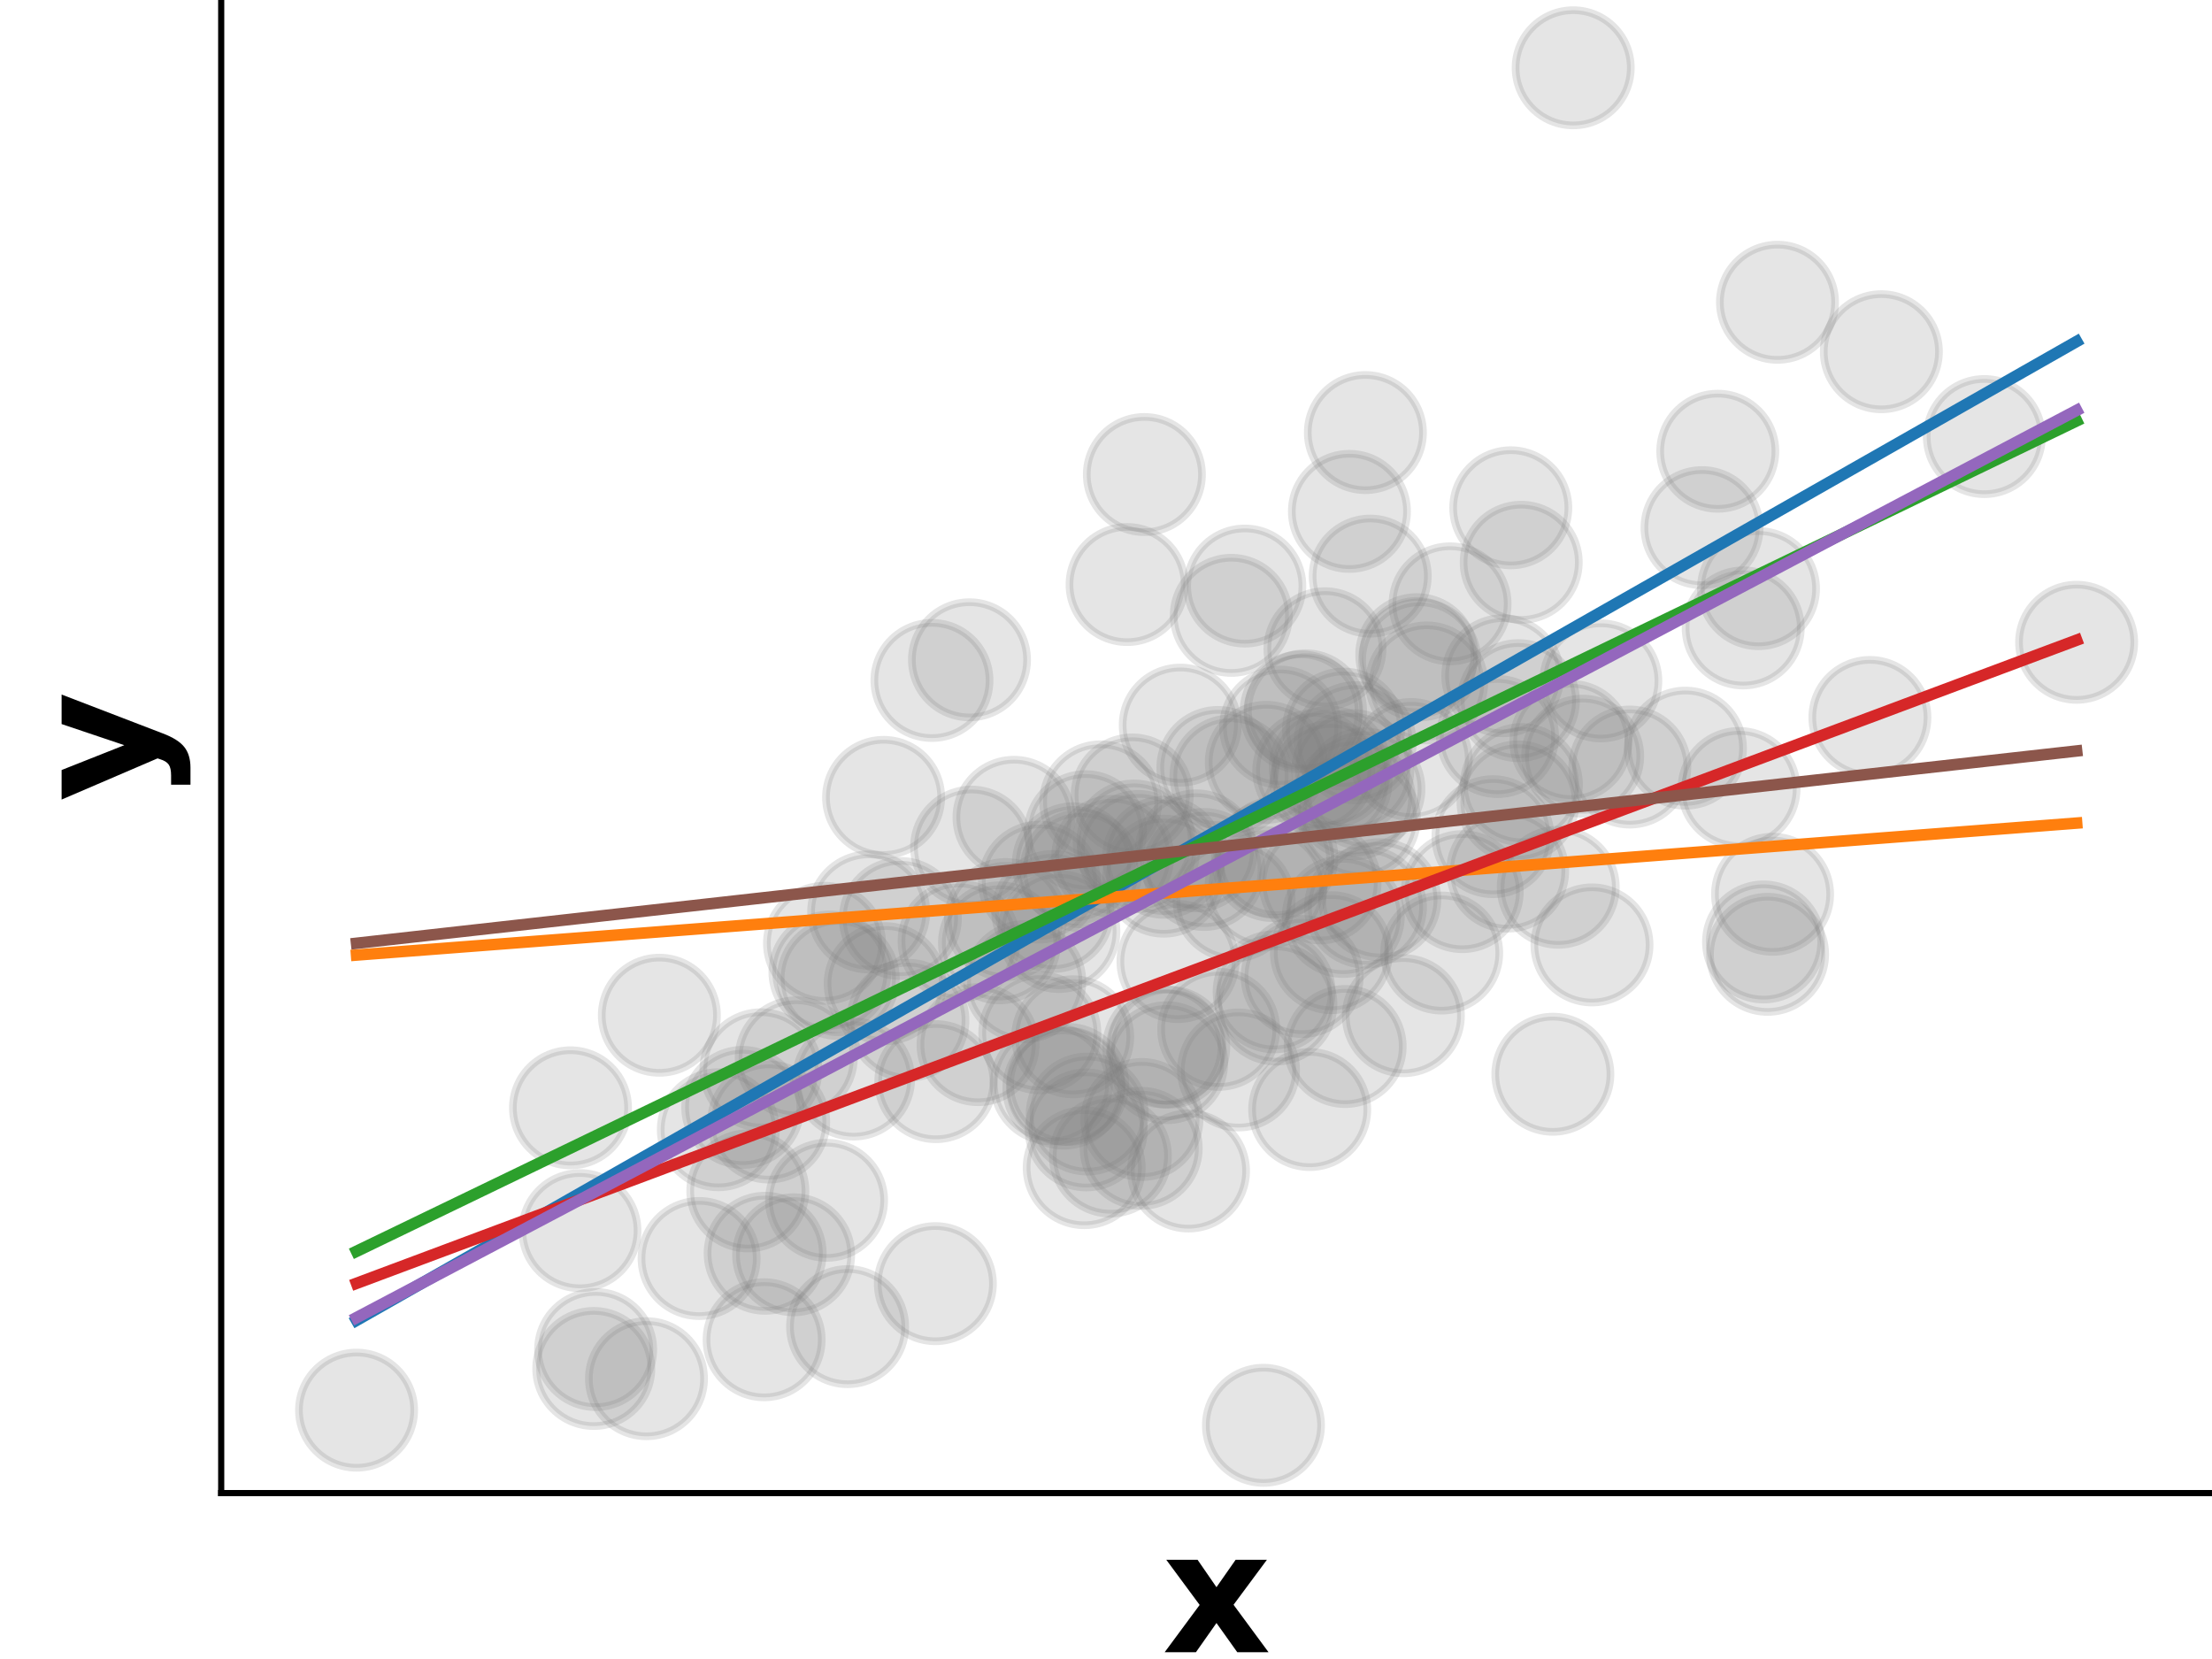 <?xml version="1.0" encoding="utf-8" standalone="no"?>
<!DOCTYPE svg PUBLIC "-//W3C//DTD SVG 1.1//EN"
  "http://www.w3.org/Graphics/SVG/1.1/DTD/svg11.dtd">
<!-- Created with matplotlib (https://matplotlib.org/) -->
<svg height="216pt" version="1.1" viewBox="0 0 288 216" width="288pt" xmlns="http://www.w3.org/2000/svg" xmlns:xlink="http://www.w3.org/1999/xlink">
 <defs>
  <style type="text/css">*{stroke-linecap:butt;stroke-linejoin:round;}</style>
 </defs>
 <g id="figure_1">
  <g id="patch_1">
   <path d="M 0 216 
L 288 216 
L 288 0 
L 0 0 
z
" style="fill:none;"/>
  </g>
  <g id="axes_1">
   <g id="patch_2">
    <path d="M 28.8 194.4 
L 288 194.4 
L 288 0 
L 28.8 0 
z
" style="fill:none;"/>
   </g>
   <g id="matplotlib.axis_1">
    <g id="text_1">
     <!-- x -->
     <g transform="translate(151.305 215.117)scale(0.22 -0.22)">
      <defs>
       <path d="M 22.219 27.984 
L 2.484 54.688 
L 21 54.688 
L 32.172 38.484 
L 43.5 54.688 
L 62.016 54.688 
L 42.281 28.078 
L 62.984 0 
L 44.484 0 
L 32.172 17.281 
L 20.016 0 
L 1.516 0 
z
" id="DejaVuSans-Bold-120"/>
      </defs>
      <use xlink:href="#DejaVuSans-Bold-120"/>
     </g>
    </g>
   </g>
   <g id="matplotlib.axis_2">
    <g id="text_2">
     <!-- y -->
     <g transform="translate(20.053 104.371)rotate(-90)scale(0.22 -0.22)">
      <defs>
       <path d="M 1.219 54.688 
L 18.703 54.688 
L 33.406 17.578 
L 45.906 54.688 
L 63.375 54.688 
L 40.375 -5.172 
Q 36.922 -14.312 32.297 -17.938 
Q 27.688 -21.578 20.125 -21.578 
L 10.016 -21.578 
L 10.016 -10.109 
L 15.484 -10.109 
Q 19.922 -10.109 21.938 -8.688 
Q 23.969 -7.281 25.094 -3.609 
L 25.594 -2.094 
z
" id="DejaVuSans-Bold-121"/>
      </defs>
      <use xlink:href="#DejaVuSans-Bold-121"/>
     </g>
    </g>
   </g>
   <g id="line2d_1">
    <defs>
     <path d="M 0 7.5 
C 1.989 7.5 3.897 6.71 5.303 5.303 
C 6.71 3.897 7.5 1.989 7.5 0 
C 7.5 -1.989 6.71 -3.897 5.303 -5.303 
C 3.897 -6.71 1.989 -7.5 0 -7.5 
C -1.989 -7.5 -3.897 -6.71 -5.303 -5.303 
C -6.71 -3.897 -7.5 -1.989 -7.5 0 
C -7.5 1.989 -6.71 3.897 -5.303 5.303 
C -3.897 6.71 -1.989 7.5 0 7.5 
z
" id="m621aebd934" style="stroke:#808080;stroke-opacity:0.2;"/>
    </defs>
    <g clip-path="url(#p227e90e6c7)">
     <use style="fill:#808080;fill-opacity:0.2;stroke:#808080;stroke-opacity:0.2;" x="183.733" xlink:href="#m621aebd934" y="98.886"/>
     <use style="fill:#808080;fill-opacity:0.2;stroke:#808080;stroke-opacity:0.2;" x="155.756" xlink:href="#m621aebd934" y="110.781"/>
     <use style="fill:#808080;fill-opacity:0.2;stroke:#808080;stroke-opacity:0.2;" x="190.384" xlink:href="#m621aebd934" y="116.089"/>
     <use style="fill:#808080;fill-opacity:0.2;stroke:#808080;stroke-opacity:0.2;" x="228.951" xlink:href="#m621aebd934" y="76.64"/>
     <use style="fill:#808080;fill-opacity:0.2;stroke:#808080;stroke-opacity:0.2;" x="151.531" xlink:href="#m621aebd934" y="114.075"/>
     <use style="fill:#808080;fill-opacity:0.2;stroke:#808080;stroke-opacity:0.2;" x="151.532" xlink:href="#m621aebd934" y="136.306"/>
     <use style="fill:#808080;fill-opacity:0.2;stroke:#808080;stroke-opacity:0.2;" x="231.427" xlink:href="#m621aebd934" y="39.353"/>
     <use style="fill:#808080;fill-opacity:0.2;stroke:#808080;stroke-opacity:0.2;" x="195.66" xlink:href="#m621aebd934" y="87.984"/>
     <use style="fill:#808080;fill-opacity:0.2;stroke:#808080;stroke-opacity:0.2;" x="141.163" xlink:href="#m621aebd934" y="152.025"/>
     <use style="fill:#808080;fill-opacity:0.2;stroke:#808080;stroke-opacity:0.2;" x="185.752" xlink:href="#m621aebd934" y="88.914"/>
     <use style="fill:#808080;fill-opacity:0.2;stroke:#808080;stroke-opacity:0.2;" x="141.43" xlink:href="#m621aebd934" y="147.111"/>
     <use style="fill:#808080;fill-opacity:0.2;stroke:#808080;stroke-opacity:0.2;" x="141.328" xlink:href="#m621aebd934" y="108.284"/>
     <use style="fill:#808080;fill-opacity:0.2;stroke:#808080;stroke-opacity:0.2;" x="172.508" xlink:href="#m621aebd934" y="84.468"/>
     <use style="fill:#808080;fill-opacity:0.2;stroke:#808080;stroke-opacity:0.2;" x="77.55" xlink:href="#m621aebd934" y="175.707"/>
     <use style="fill:#808080;fill-opacity:0.2;stroke:#808080;stroke-opacity:0.2;" x="85.849" xlink:href="#m621aebd934" y="132.181"/>
     <use style="fill:#808080;fill-opacity:0.2;stroke:#808080;stroke-opacity:0.2;" x="137.074" xlink:href="#m621aebd934" y="118.675"/>
     <use style="fill:#808080;fill-opacity:0.2;stroke:#808080;stroke-opacity:0.2;" x="117.223" xlink:href="#m621aebd934" y="119.585"/>
     <use style="fill:#808080;fill-opacity:0.2;stroke:#808080;stroke-opacity:0.2;" x="175.693" xlink:href="#m621aebd934" y="66.583"/>
     <use style="fill:#808080;fill-opacity:0.2;stroke:#808080;stroke-opacity:0.2;" x="121.841" xlink:href="#m621aebd934" y="140.828"/>
     <use style="fill:#808080;fill-opacity:0.2;stroke:#808080;stroke-opacity:0.2;" x="99.623" xlink:href="#m621aebd934" y="163.174"/>
     <use style="fill:#808080;fill-opacity:0.2;stroke:#808080;stroke-opacity:0.2;" x="226.423" xlink:href="#m621aebd934" y="102.661"/>
     <use style="fill:#808080;fill-opacity:0.2;stroke:#808080;stroke-opacity:0.2;" x="151.9" xlink:href="#m621aebd934" y="138.361"/>
     <use style="fill:#808080;fill-opacity:0.2;stroke:#808080;stroke-opacity:0.2;" x="164.823" xlink:href="#m621aebd934" y="115.587"/>
     <use style="fill:#808080;fill-opacity:0.2;stroke:#808080;stroke-opacity:0.2;" x="99.074" xlink:href="#m621aebd934" y="139.288"/>
     <use style="fill:#808080;fill-opacity:0.2;stroke:#808080;stroke-opacity:0.2;" x="137.863" xlink:href="#m621aebd934" y="121.283"/>
     <use style="fill:#808080;fill-opacity:0.2;stroke:#808080;stroke-opacity:0.2;" x="166.735" xlink:href="#m621aebd934" y="94.674"/>
     <use style="fill:#808080;fill-opacity:0.2;stroke:#808080;stroke-opacity:0.2;" x="111.136" xlink:href="#m621aebd934" y="140.488"/>
     <use style="fill:#808080;fill-opacity:0.2;stroke:#808080;stroke-opacity:0.2;" x="178.401" xlink:href="#m621aebd934" y="75.009"/>
     <use style="fill:#808080;fill-opacity:0.2;stroke:#808080;stroke-opacity:0.2;" x="135.384" xlink:href="#m621aebd934" y="134.47"/>
     <use style="fill:#808080;fill-opacity:0.2;stroke:#808080;stroke-opacity:0.2;" x="148.996" xlink:href="#m621aebd934" y="61.785"/>
     <use style="fill:#808080;fill-opacity:0.2;stroke:#808080;stroke-opacity:0.2;" x="135.337" xlink:href="#m621aebd934" y="114.847"/>
     <use style="fill:#808080;fill-opacity:0.2;stroke:#808080;stroke-opacity:0.2;" x="243.458" xlink:href="#m621aebd934" y="93.415"/>
     <use style="fill:#808080;fill-opacity:0.2;stroke:#808080;stroke-opacity:0.2;" x="161.253" xlink:href="#m621aebd934" y="139.305"/>
     <use style="fill:#808080;fill-opacity:0.2;stroke:#808080;stroke-opacity:0.2;" x="115.246" xlink:href="#m621aebd934" y="128.069"/>
     <use style="fill:#808080;fill-opacity:0.2;stroke:#808080;stroke-opacity:0.2;" x="198.088" xlink:href="#m621aebd934" y="102.155"/>
     <use style="fill:#808080;fill-opacity:0.2;stroke:#808080;stroke-opacity:0.2;" x="108.058" xlink:href="#m621aebd934" y="126.56"/>
     <use style="fill:#808080;fill-opacity:0.2;stroke:#808080;stroke-opacity:0.2;" x="171.05" xlink:href="#m621aebd934" y="100.323"/>
     <use style="fill:#808080;fill-opacity:0.2;stroke:#808080;stroke-opacity:0.2;" x="75.506" xlink:href="#m621aebd934" y="160.228"/>
     <use style="fill:#808080;fill-opacity:0.2;stroke:#808080;stroke-opacity:0.2;" x="103.329" xlink:href="#m621aebd934" y="163.372"/>
     <use style="fill:#808080;fill-opacity:0.2;stroke:#808080;stroke-opacity:0.2;" x="170.521" xlink:href="#m621aebd934" y="144.46"/>
     <use style="fill:#808080;fill-opacity:0.2;stroke:#808080;stroke-opacity:0.2;" x="194.384" xlink:href="#m621aebd934" y="108.933"/>
     <use style="fill:#808080;fill-opacity:0.2;stroke:#808080;stroke-opacity:0.2;" x="169.398" xlink:href="#m621aebd934" y="92.695"/>
     <use style="fill:#808080;fill-opacity:0.2;stroke:#808080;stroke-opacity:0.2;" x="156.752" xlink:href="#m621aebd934" y="113.203"/>
     <use style="fill:#808080;fill-opacity:0.2;stroke:#808080;stroke-opacity:0.2;" x="148.581" xlink:href="#m621aebd934" y="149.51"/>
     <use style="fill:#808080;fill-opacity:0.2;stroke:#808080;stroke-opacity:0.2;" x="96.705" xlink:href="#m621aebd934" y="144.181"/>
     <use style="fill:#808080;fill-opacity:0.2;stroke:#808080;stroke-opacity:0.2;" x="130.132" xlink:href="#m621aebd934" y="122.757"/>
     <use style="fill:#808080;fill-opacity:0.2;stroke:#808080;stroke-opacity:0.2;" x="141.552" xlink:href="#m621aebd934" y="145.045"/>
     <use style="fill:#808080;fill-opacity:0.2;stroke:#808080;stroke-opacity:0.2;" x="208.424" xlink:href="#m621aebd934" y="88.655"/>
     <use style="fill:#808080;fill-opacity:0.2;stroke:#808080;stroke-opacity:0.2;" x="176.987" xlink:href="#m621aebd934" y="106.508"/>
     <use style="fill:#808080;fill-opacity:0.2;stroke:#808080;stroke-opacity:0.2;" x="84.169" xlink:href="#m621aebd934" y="179.504"/>
     <use style="fill:#808080;fill-opacity:0.2;stroke:#808080;stroke-opacity:0.2;" x="176.127" xlink:href="#m621aebd934" y="100.328"/>
     <use style="fill:#808080;fill-opacity:0.2;stroke:#808080;stroke-opacity:0.2;" x="144.881" xlink:href="#m621aebd934" y="111.498"/>
     <use style="fill:#808080;fill-opacity:0.2;stroke:#808080;stroke-opacity:0.2;" x="132.023" xlink:href="#m621aebd934" y="106.413"/>
     <use style="fill:#808080;fill-opacity:0.2;stroke:#808080;stroke-opacity:0.2;" x="188.798" xlink:href="#m621aebd934" y="78.622"/>
     <use style="fill:#808080;fill-opacity:0.2;stroke:#808080;stroke-opacity:0.2;" x="207.273" xlink:href="#m621aebd934" y="123.025"/>
     <use style="fill:#808080;fill-opacity:0.2;stroke:#808080;stroke-opacity:0.2;" x="202.879" xlink:href="#m621aebd934" y="115.52"/>
     <use style="fill:#808080;fill-opacity:0.2;stroke:#808080;stroke-opacity:0.2;" x="124.872" xlink:href="#m621aebd934" y="122.529"/>
     <use style="fill:#808080;fill-opacity:0.2;stroke:#808080;stroke-opacity:0.2;" x="148.224" xlink:href="#m621aebd934" y="110.861"/>
     <use style="fill:#808080;fill-opacity:0.2;stroke:#808080;stroke-opacity:0.2;" x="176.443" xlink:href="#m621aebd934" y="96.699"/>
     <use style="fill:#808080;fill-opacity:0.2;stroke:#808080;stroke-opacity:0.2;" x="204.829" xlink:href="#m621aebd934" y="8.827"/>
     <use style="fill:#808080;fill-opacity:0.2;stroke:#808080;stroke-opacity:0.2;" x="140.736" xlink:href="#m621aebd934" y="113.351"/>
     <use style="fill:#808080;fill-opacity:0.2;stroke:#808080;stroke-opacity:0.2;" x="153.668" xlink:href="#m621aebd934" y="94.413"/>
     <use style="fill:#808080;fill-opacity:0.2;stroke:#808080;stroke-opacity:0.2;" x="113.103" xlink:href="#m621aebd934" y="118.737"/>
     <use style="fill:#808080;fill-opacity:0.2;stroke:#808080;stroke-opacity:0.2;" x="109.144" xlink:href="#m621aebd934" y="127.398"/>
     <use style="fill:#808080;fill-opacity:0.2;stroke:#808080;stroke-opacity:0.2;" x="197.647" xlink:href="#m621aebd934" y="104.402"/>
     <use style="fill:#808080;fill-opacity:0.2;stroke:#808080;stroke-opacity:0.2;" x="221.603" xlink:href="#m621aebd934" y="68.698"/>
     <use style="fill:#808080;fill-opacity:0.2;stroke:#808080;stroke-opacity:0.2;" x="158.675" xlink:href="#m621aebd934" y="134.019"/>
     <use style="fill:#808080;fill-opacity:0.2;stroke:#808080;stroke-opacity:0.2;" x="206.063" xlink:href="#m621aebd934" y="98.456"/>
     <use style="fill:#808080;fill-opacity:0.2;stroke:#808080;stroke-opacity:0.2;" x="177.781" xlink:href="#m621aebd934" y="118.106"/>
     <use style="fill:#808080;fill-opacity:0.2;stroke:#808080;stroke-opacity:0.2;" x="133.424" xlink:href="#m621aebd934" y="127.805"/>
     <use style="fill:#808080;fill-opacity:0.2;stroke:#808080;stroke-opacity:0.2;" x="177.771" xlink:href="#m621aebd934" y="56.321"/>
     <use style="fill:#808080;fill-opacity:0.2;stroke:#808080;stroke-opacity:0.2;" x="229.612" xlink:href="#m621aebd934" y="122.641"/>
     <use style="fill:#808080;fill-opacity:0.2;stroke:#808080;stroke-opacity:0.2;" x="160.269" xlink:href="#m621aebd934" y="101.022"/>
     <use style="fill:#808080;fill-opacity:0.2;stroke:#808080;stroke-opacity:0.2;" x="230.785" xlink:href="#m621aebd934" y="116.436"/>
     <use style="fill:#808080;fill-opacity:0.2;stroke:#808080;stroke-opacity:0.2;" x="46.424" xlink:href="#m621aebd934" y="183.601"/>
     <use style="fill:#808080;fill-opacity:0.2;stroke:#808080;stroke-opacity:0.2;" x="198.06" xlink:href="#m621aebd934" y="73.207"/>
     <use style="fill:#808080;fill-opacity:0.2;stroke:#808080;stroke-opacity:0.2;" x="165.683" xlink:href="#m621aebd934" y="112.036"/>
     <use style="fill:#808080;fill-opacity:0.2;stroke:#808080;stroke-opacity:0.2;" x="148.674" xlink:href="#m621aebd934" y="145.757"/>
     <use style="fill:#808080;fill-opacity:0.2;stroke:#808080;stroke-opacity:0.2;" x="165.891" xlink:href="#m621aebd934" y="129.135"/>
     <use style="fill:#808080;fill-opacity:0.2;stroke:#808080;stroke-opacity:0.2;" x="74.277" xlink:href="#m621aebd934" y="144.239"/>
     <use style="fill:#808080;fill-opacity:0.2;stroke:#808080;stroke-opacity:0.2;" x="152.169" xlink:href="#m621aebd934" y="136.34"/>
     <use style="fill:#808080;fill-opacity:0.2;stroke:#808080;stroke-opacity:0.2;" x="177.582" xlink:href="#m621aebd934" y="102.718"/>
     <use style="fill:#808080;fill-opacity:0.2;stroke:#808080;stroke-opacity:0.2;" x="226.963" xlink:href="#m621aebd934" y="81.756"/>
     <use style="fill:#808080;fill-opacity:0.2;stroke:#808080;stroke-opacity:0.2;" x="139.013" xlink:href="#m621aebd934" y="141.191"/>
     <use style="fill:#808080;fill-opacity:0.2;stroke:#808080;stroke-opacity:0.2;" x="126.226" xlink:href="#m621aebd934" y="85.905"/>
     <use style="fill:#808080;fill-opacity:0.2;stroke:#808080;stroke-opacity:0.2;" x="139.741" xlink:href="#m621aebd934" y="112.459"/>
     <use style="fill:#808080;fill-opacity:0.2;stroke:#808080;stroke-opacity:0.2;" x="202.18" xlink:href="#m621aebd934" y="139.865"/>
     <use style="fill:#808080;fill-opacity:0.2;stroke:#808080;stroke-opacity:0.2;" x="176.332" xlink:href="#m621aebd934" y="104.006"/>
     <use style="fill:#808080;fill-opacity:0.2;stroke:#808080;stroke-opacity:0.2;" x="138.507" xlink:href="#m621aebd934" y="141.67"/>
     <use style="fill:#808080;fill-opacity:0.2;stroke:#808080;stroke-opacity:0.2;" x="184.462" xlink:href="#m621aebd934" y="85.238"/>
     <use style="fill:#808080;fill-opacity:0.2;stroke:#808080;stroke-opacity:0.2;" x="166.125" xlink:href="#m621aebd934" y="130.722"/>
     <use style="fill:#808080;fill-opacity:0.2;stroke:#808080;stroke-opacity:0.2;" x="204.525" xlink:href="#m621aebd934" y="96.532"/>
     <use style="fill:#808080;fill-opacity:0.2;stroke:#808080;stroke-opacity:0.2;" x="130.916" xlink:href="#m621aebd934" y="119.724"/>
     <use style="fill:#808080;fill-opacity:0.2;stroke:#808080;stroke-opacity:0.2;" x="147.411" xlink:href="#m621aebd934" y="103.501"/>
     <use style="fill:#808080;fill-opacity:0.2;stroke:#808080;stroke-opacity:0.2;" x="144.572" xlink:href="#m621aebd934" y="150.516"/>
     <use style="fill:#808080;fill-opacity:0.2;stroke:#808080;stroke-opacity:0.2;" x="97.366" xlink:href="#m621aebd934" y="155.053"/>
     <use style="fill:#808080;fill-opacity:0.2;stroke:#808080;stroke-opacity:0.2;" x="174.895" xlink:href="#m621aebd934" y="119.322"/>
     <use style="fill:#808080;fill-opacity:0.2;stroke:#808080;stroke-opacity:0.2;" x="173.35" xlink:href="#m621aebd934" y="124.032"/>
     <use style="fill:#808080;fill-opacity:0.2;stroke:#808080;stroke-opacity:0.2;" x="162.073" xlink:href="#m621aebd934" y="76.303"/>
     <use style="fill:#808080;fill-opacity:0.2;stroke:#808080;stroke-opacity:0.2;" x="151.512" xlink:href="#m621aebd934" y="111.615"/>
     <use style="fill:#808080;fill-opacity:0.2;stroke:#808080;stroke-opacity:0.2;" x="99.488" xlink:href="#m621aebd934" y="174.434"/>
     <use style="fill:#808080;fill-opacity:0.2;stroke:#808080;stroke-opacity:0.2;" x="143.314" xlink:href="#m621aebd934" y="104.403"/>
     <use style="fill:#808080;fill-opacity:0.2;stroke:#808080;stroke-opacity:0.2;" x="146.748" xlink:href="#m621aebd934" y="76.107"/>
     <use style="fill:#808080;fill-opacity:0.2;stroke:#808080;stroke-opacity:0.2;" x="126.5" xlink:href="#m621aebd934" y="110.296"/>
     <use style="fill:#808080;fill-opacity:0.2;stroke:#808080;stroke-opacity:0.2;" x="154.742" xlink:href="#m621aebd934" y="152.463"/>
     <use style="fill:#808080;fill-opacity:0.2;stroke:#808080;stroke-opacity:0.2;" x="179.65" xlink:href="#m621aebd934" y="117.145"/>
     <use style="fill:#808080;fill-opacity:0.2;stroke:#808080;stroke-opacity:0.2;" x="244.952" xlink:href="#m621aebd934" y="45.794"/>
     <use style="fill:#808080;fill-opacity:0.2;stroke:#808080;stroke-opacity:0.2;" x="169.539" xlink:href="#m621aebd934" y="127.139"/>
     <use style="fill:#808080;fill-opacity:0.2;stroke:#808080;stroke-opacity:0.2;" x="173.195" xlink:href="#m621aebd934" y="99.898"/>
     <use style="fill:#808080;fill-opacity:0.2;stroke:#808080;stroke-opacity:0.2;" x="158.568" xlink:href="#m621aebd934" y="99.924"/>
     <use style="fill:#808080;fill-opacity:0.2;stroke:#808080;stroke-opacity:0.2;" x="77.308" xlink:href="#m621aebd934" y="178.173"/>
     <use style="fill:#808080;fill-opacity:0.2;stroke:#808080;stroke-opacity:0.2;" x="160.68" xlink:href="#m621aebd934" y="117.274"/>
     <use style="fill:#808080;fill-opacity:0.2;stroke:#808080;stroke-opacity:0.2;" x="164.501" xlink:href="#m621aebd934" y="185.573"/>
     <use style="fill:#808080;fill-opacity:0.2;stroke:#808080;stroke-opacity:0.2;" x="270.376" xlink:href="#m621aebd934" y="83.623"/>
     <use style="fill:#808080;fill-opacity:0.2;stroke:#808080;stroke-opacity:0.2;" x="153.372" xlink:href="#m621aebd934" y="125.194"/>
     <use style="fill:#808080;fill-opacity:0.2;stroke:#808080;stroke-opacity:0.2;" x="175.134" xlink:href="#m621aebd934" y="136.256"/>
     <use style="fill:#808080;fill-opacity:0.2;stroke:#808080;stroke-opacity:0.2;" x="160.318" xlink:href="#m621aebd934" y="80.118"/>
     <use style="fill:#808080;fill-opacity:0.2;stroke:#808080;stroke-opacity:0.2;" x="110.357" xlink:href="#m621aebd934" y="172.725"/>
     <use style="fill:#808080;fill-opacity:0.2;stroke:#808080;stroke-opacity:0.2;" x="212.2" xlink:href="#m621aebd934" y="99.867"/>
     <use style="fill:#808080;fill-opacity:0.2;stroke:#808080;stroke-opacity:0.2;" x="194.977" xlink:href="#m621aebd934" y="95.897"/>
     <use style="fill:#808080;fill-opacity:0.2;stroke:#808080;stroke-opacity:0.2;" x="196.7" xlink:href="#m621aebd934" y="66.114"/>
     <use style="fill:#808080;fill-opacity:0.2;stroke:#808080;stroke-opacity:0.2;" x="121.781" xlink:href="#m621aebd934" y="167.129"/>
     <use style="fill:#808080;fill-opacity:0.2;stroke:#808080;stroke-opacity:0.2;" x="223.654" xlink:href="#m621aebd934" y="58.751"/>
     <use style="fill:#808080;fill-opacity:0.2;stroke:#808080;stroke-opacity:0.2;" x="100.083" xlink:href="#m621aebd934" y="146.085"/>
     <use style="fill:#808080;fill-opacity:0.2;stroke:#808080;stroke-opacity:0.2;" x="187.704" xlink:href="#m621aebd934" y="124.084"/>
     <use style="fill:#808080;fill-opacity:0.2;stroke:#808080;stroke-opacity:0.2;" x="258.358" xlink:href="#m621aebd934" y="56.84"/>
     <use style="fill:#808080;fill-opacity:0.2;stroke:#808080;stroke-opacity:0.2;" x="118.205" xlink:href="#m621aebd934" y="132.841"/>
     <use style="fill:#808080;fill-opacity:0.2;stroke:#808080;stroke-opacity:0.2;" x="136.897" xlink:href="#m621aebd934" y="141.117"/>
     <use style="fill:#808080;fill-opacity:0.2;stroke:#808080;stroke-opacity:0.2;" x="166.238" xlink:href="#m621aebd934" y="111.636"/>
     <use style="fill:#808080;fill-opacity:0.2;stroke:#808080;stroke-opacity:0.2;" x="139.665" xlink:href="#m621aebd934" y="134.989"/>
     <use style="fill:#808080;fill-opacity:0.2;stroke:#808080;stroke-opacity:0.2;" x="93.527" xlink:href="#m621aebd934" y="147.09"/>
     <use style="fill:#808080;fill-opacity:0.2;stroke:#808080;stroke-opacity:0.2;" x="164.869" xlink:href="#m621aebd934" y="99.251"/>
     <use style="fill:#808080;fill-opacity:0.2;stroke:#808080;stroke-opacity:0.2;" x="115.043" xlink:href="#m621aebd934" y="103.818"/>
     <use style="fill:#808080;fill-opacity:0.2;stroke:#808080;stroke-opacity:0.2;" x="182.714" xlink:href="#m621aebd934" y="132.24"/>
     <use style="fill:#808080;fill-opacity:0.2;stroke:#808080;stroke-opacity:0.2;" x="121.339" xlink:href="#m621aebd934" y="88.594"/>
     <use style="fill:#808080;fill-opacity:0.2;stroke:#808080;stroke-opacity:0.2;" x="230.137" xlink:href="#m621aebd934" y="124.25"/>
     <use style="fill:#808080;fill-opacity:0.2;stroke:#808080;stroke-opacity:0.2;" x="127.338" xlink:href="#m621aebd934" y="136.009"/>
     <use style="fill:#808080;fill-opacity:0.2;stroke:#808080;stroke-opacity:0.2;" x="147.658" xlink:href="#m621aebd934" y="109.5"/>
     <use style="fill:#808080;fill-opacity:0.2;stroke:#808080;stroke-opacity:0.2;" x="197.691" xlink:href="#m621aebd934" y="91.222"/>
     <use style="fill:#808080;fill-opacity:0.2;stroke:#808080;stroke-opacity:0.2;" x="107.617" xlink:href="#m621aebd934" y="156.279"/>
     <use style="fill:#808080;fill-opacity:0.2;stroke:#808080;stroke-opacity:0.2;" x="171.869" xlink:href="#m621aebd934" y="114.949"/>
     <use style="fill:#808080;fill-opacity:0.2;stroke:#808080;stroke-opacity:0.2;" x="219.439" xlink:href="#m621aebd934" y="97.409"/>
     <use style="fill:#808080;fill-opacity:0.2;stroke:#808080;stroke-opacity:0.2;" x="91.023" xlink:href="#m621aebd934" y="163.854"/>
     <use style="fill:#808080;fill-opacity:0.2;stroke:#808080;stroke-opacity:0.2;" x="169.983" xlink:href="#m621aebd934" y="92.552"/>
     <use style="fill:#808080;fill-opacity:0.2;stroke:#808080;stroke-opacity:0.2;" x="173.298" xlink:href="#m621aebd934" y="101.762"/>
     <use style="fill:#808080;fill-opacity:0.2;stroke:#808080;stroke-opacity:0.2;" x="196.294" xlink:href="#m621aebd934" y="113.413"/>
     <use style="fill:#808080;fill-opacity:0.2;stroke:#808080;stroke-opacity:0.2;" x="107.349" xlink:href="#m621aebd934" y="122.82"/>
     <use style="fill:#808080;fill-opacity:0.2;stroke:#808080;stroke-opacity:0.2;" x="103.669" xlink:href="#m621aebd934" y="137.733"/>
     <use style="fill:#808080;fill-opacity:0.2;stroke:#808080;stroke-opacity:0.2;" x="184.844" xlink:href="#m621aebd934" y="85.919"/>
     <use style="fill:#808080;fill-opacity:0.2;stroke:#808080;stroke-opacity:0.2;" x="174.933" xlink:href="#m621aebd934" y="94.927"/>
    </g>
   </g>
   <g id="line2d_2">
    <path clip-path="url(#p227e90e6c7)" d="M 46.424 171.906 
L 48.686 170.619 
L 50.948 169.332 
L 53.21 168.044 
L 55.472 166.757 
L 57.734 165.47 
L 59.997 164.182 
L 62.259 162.895 
L 64.521 161.608 
L 66.783 160.321 
L 69.045 159.033 
L 71.307 157.746 
L 73.569 156.459 
L 75.832 155.171 
L 78.094 153.884 
L 80.356 152.597 
L 82.618 151.309 
L 84.88 150.022 
L 87.142 148.735 
L 89.405 147.447 
L 91.667 146.16 
L 93.929 144.873 
L 96.191 143.585 
L 98.453 142.298 
L 100.715 141.011 
L 102.977 139.724 
L 105.24 138.436 
L 107.502 137.149 
L 109.764 135.862 
L 112.026 134.574 
L 114.288 133.287 
L 116.55 132 
L 118.812 130.712 
L 121.075 129.425 
L 123.337 128.138 
L 125.599 126.85 
L 127.861 125.563 
L 130.123 124.276 
L 132.385 122.988 
L 134.647 121.701 
L 136.91 120.414 
L 139.172 119.126 
L 141.434 117.839 
L 143.696 116.552 
L 145.958 115.265 
L 148.22 113.977 
L 150.482 112.69 
L 152.745 111.403 
L 155.007 110.115 
L 157.269 108.828 
L 159.531 107.541 
L 161.793 106.253 
L 164.055 104.966 
L 166.318 103.679 
L 168.58 102.391 
L 170.842 101.104 
L 173.104 99.817 
L 175.366 98.529 
L 177.628 97.242 
L 179.89 95.955 
L 182.153 94.668 
L 184.415 93.38 
L 186.677 92.093 
L 188.939 90.806 
L 191.201 89.518 
L 193.463 88.231 
L 195.725 86.944 
L 197.988 85.656 
L 200.25 84.369 
L 202.512 83.082 
L 204.774 81.794 
L 207.036 80.507 
L 209.298 79.22 
L 211.56 77.932 
L 213.823 76.645 
L 216.085 75.358 
L 218.347 74.07 
L 220.609 72.783 
L 222.871 71.496 
L 225.133 70.209 
L 227.395 68.921 
L 229.658 67.634 
L 231.92 66.347 
L 234.182 65.059 
L 236.444 63.772 
L 238.706 62.485 
L 240.968 61.197 
L 243.231 59.91 
L 245.493 58.623 
L 247.755 57.335 
L 250.017 56.048 
L 252.279 54.761 
L 254.541 53.473 
L 256.803 52.186 
L 259.066 50.899 
L 261.328 49.612 
L 263.59 48.324 
L 265.852 47.037 
L 268.114 45.75 
L 270.376 44.462 
" style="fill:none;stroke:#1f77b4;stroke-linecap:square;stroke-width:1.5;"/>
   </g>
   <g id="line2d_3">
    <path clip-path="url(#p227e90e6c7)" d="M 46.424 124.347 
L 48.686 124.173 
L 50.948 124 
L 53.21 123.826 
L 55.472 123.653 
L 57.734 123.479 
L 59.997 123.305 
L 62.259 123.132 
L 64.521 122.958 
L 66.783 122.785 
L 69.045 122.611 
L 71.307 122.438 
L 73.569 122.264 
L 75.832 122.091 
L 78.094 121.917 
L 80.356 121.743 
L 82.618 121.57 
L 84.88 121.396 
L 87.142 121.223 
L 89.405 121.049 
L 91.667 120.876 
L 93.929 120.702 
L 96.191 120.529 
L 98.453 120.355 
L 100.715 120.182 
L 102.977 120.008 
L 105.24 119.834 
L 107.502 119.661 
L 109.764 119.487 
L 112.026 119.314 
L 114.288 119.14 
L 116.55 118.967 
L 118.812 118.793 
L 121.075 118.62 
L 123.337 118.446 
L 125.599 118.273 
L 127.861 118.099 
L 130.123 117.925 
L 132.385 117.752 
L 134.647 117.578 
L 136.91 117.405 
L 139.172 117.231 
L 141.434 117.058 
L 143.696 116.884 
L 145.958 116.711 
L 148.22 116.537 
L 150.482 116.363 
L 152.745 116.19 
L 155.007 116.016 
L 157.269 115.843 
L 159.531 115.669 
L 161.793 115.496 
L 164.055 115.322 
L 166.318 115.149 
L 168.58 114.975 
L 170.842 114.802 
L 173.104 114.628 
L 175.366 114.454 
L 177.628 114.281 
L 179.89 114.107 
L 182.153 113.934 
L 184.415 113.76 
L 186.677 113.587 
L 188.939 113.413 
L 191.201 113.24 
L 193.463 113.066 
L 195.725 112.893 
L 197.988 112.719 
L 200.25 112.545 
L 202.512 112.372 
L 204.774 112.198 
L 207.036 112.025 
L 209.298 111.851 
L 211.56 111.678 
L 213.823 111.504 
L 216.085 111.331 
L 218.347 111.157 
L 220.609 110.984 
L 222.871 110.81 
L 225.133 110.636 
L 227.395 110.463 
L 229.658 110.289 
L 231.92 110.116 
L 234.182 109.942 
L 236.444 109.769 
L 238.706 109.595 
L 240.968 109.422 
L 243.231 109.248 
L 245.493 109.074 
L 247.755 108.901 
L 250.017 108.727 
L 252.279 108.554 
L 254.541 108.38 
L 256.803 108.207 
L 259.066 108.033 
L 261.328 107.86 
L 263.59 107.686 
L 265.852 107.513 
L 268.114 107.339 
L 270.376 107.165 
" style="fill:none;stroke:#ff7f0e;stroke-linecap:square;stroke-width:1.5;"/>
   </g>
   <g id="line2d_4">
    <path clip-path="url(#p227e90e6c7)" d="M 46.424 162.918 
L 48.686 161.826 
L 50.948 160.734 
L 53.21 159.642 
L 55.472 158.549 
L 57.734 157.457 
L 59.997 156.365 
L 62.259 155.273 
L 64.521 154.181 
L 66.783 153.089 
L 69.045 151.997 
L 71.307 150.904 
L 73.569 149.812 
L 75.832 148.72 
L 78.094 147.628 
L 80.356 146.536 
L 82.618 145.444 
L 84.88 144.352 
L 87.142 143.26 
L 89.405 142.167 
L 91.667 141.075 
L 93.929 139.983 
L 96.191 138.891 
L 98.453 137.799 
L 100.715 136.707 
L 102.977 135.615 
L 105.24 134.522 
L 107.502 133.43 
L 109.764 132.338 
L 112.026 131.246 
L 114.288 130.154 
L 116.55 129.062 
L 118.812 127.97 
L 121.075 126.877 
L 123.337 125.785 
L 125.599 124.693 
L 127.861 123.601 
L 130.123 122.509 
L 132.385 121.417 
L 134.647 120.325 
L 136.91 119.232 
L 139.172 118.14 
L 141.434 117.048 
L 143.696 115.956 
L 145.958 114.864 
L 148.22 113.772 
L 150.482 112.68 
L 152.745 111.587 
L 155.007 110.495 
L 157.269 109.403 
L 159.531 108.311 
L 161.793 107.219 
L 164.055 106.127 
L 166.318 105.035 
L 168.58 103.942 
L 170.842 102.85 
L 173.104 101.758 
L 175.366 100.666 
L 177.628 99.574 
L 179.89 98.482 
L 182.153 97.39 
L 184.415 96.297 
L 186.677 95.205 
L 188.939 94.113 
L 191.201 93.021 
L 193.463 91.929 
L 195.725 90.837 
L 197.988 89.745 
L 200.25 88.652 
L 202.512 87.56 
L 204.774 86.468 
L 207.036 85.376 
L 209.298 84.284 
L 211.56 83.192 
L 213.823 82.1 
L 216.085 81.007 
L 218.347 79.915 
L 220.609 78.823 
L 222.871 77.731 
L 225.133 76.639 
L 227.395 75.547 
L 229.658 74.455 
L 231.92 73.363 
L 234.182 72.27 
L 236.444 71.178 
L 238.706 70.086 
L 240.968 68.994 
L 243.231 67.902 
L 245.493 66.81 
L 247.755 65.718 
L 250.017 64.625 
L 252.279 63.533 
L 254.541 62.441 
L 256.803 61.349 
L 259.066 60.257 
L 261.328 59.165 
L 263.59 58.073 
L 265.852 56.98 
L 268.114 55.888 
L 270.376 54.796 
" style="fill:none;stroke:#2ca02c;stroke-linecap:square;stroke-width:1.5;"/>
   </g>
   <g id="line2d_5">
    <path clip-path="url(#p227e90e6c7)" d="M 46.424 167.087 
L 48.686 166.241 
L 50.948 165.395 
L 53.21 164.55 
L 55.472 163.704 
L 57.734 162.858 
L 59.997 162.012 
L 62.259 161.166 
L 64.521 160.32 
L 66.783 159.475 
L 69.045 158.629 
L 71.307 157.783 
L 73.569 156.937 
L 75.832 156.091 
L 78.094 155.245 
L 80.356 154.399 
L 82.618 153.554 
L 84.88 152.708 
L 87.142 151.862 
L 89.405 151.016 
L 91.667 150.17 
L 93.929 149.324 
L 96.191 148.479 
L 98.453 147.633 
L 100.715 146.787 
L 102.977 145.941 
L 105.24 145.095 
L 107.502 144.249 
L 109.764 143.403 
L 112.026 142.558 
L 114.288 141.712 
L 116.55 140.866 
L 118.812 140.02 
L 121.075 139.174 
L 123.337 138.328 
L 125.599 137.483 
L 127.861 136.637 
L 130.123 135.791 
L 132.385 134.945 
L 134.647 134.099 
L 136.91 133.253 
L 139.172 132.407 
L 141.434 131.562 
L 143.696 130.716 
L 145.958 129.87 
L 148.22 129.024 
L 150.482 128.178 
L 152.745 127.332 
L 155.007 126.487 
L 157.269 125.641 
L 159.531 124.795 
L 161.793 123.949 
L 164.055 123.103 
L 166.318 122.257 
L 168.58 121.411 
L 170.842 120.566 
L 173.104 119.72 
L 175.366 118.874 
L 177.628 118.028 
L 179.89 117.182 
L 182.153 116.336 
L 184.415 115.491 
L 186.677 114.645 
L 188.939 113.799 
L 191.201 112.953 
L 193.463 112.107 
L 195.725 111.261 
L 197.988 110.415 
L 200.25 109.57 
L 202.512 108.724 
L 204.774 107.878 
L 207.036 107.032 
L 209.298 106.186 
L 211.56 105.34 
L 213.823 104.495 
L 216.085 103.649 
L 218.347 102.803 
L 220.609 101.957 
L 222.871 101.111 
L 225.133 100.265 
L 227.395 99.42 
L 229.658 98.574 
L 231.92 97.728 
L 234.182 96.882 
L 236.444 96.036 
L 238.706 95.19 
L 240.968 94.344 
L 243.231 93.499 
L 245.493 92.653 
L 247.755 91.807 
L 250.017 90.961 
L 252.279 90.115 
L 254.541 89.269 
L 256.803 88.424 
L 259.066 87.578 
L 261.328 86.732 
L 263.59 85.886 
L 265.852 85.04 
L 268.114 84.194 
L 270.376 83.348 
" style="fill:none;stroke:#d62728;stroke-linecap:square;stroke-width:1.5;"/>
   </g>
   <g id="line2d_6">
    <path clip-path="url(#p227e90e6c7)" d="M 46.424 171.55 
L 48.686 170.357 
L 50.948 169.164 
L 53.21 167.971 
L 55.472 166.778 
L 57.734 165.585 
L 59.997 164.392 
L 62.259 163.198 
L 64.521 162.005 
L 66.783 160.812 
L 69.045 159.619 
L 71.307 158.426 
L 73.569 157.233 
L 75.832 156.04 
L 78.094 154.846 
L 80.356 153.653 
L 82.618 152.46 
L 84.88 151.267 
L 87.142 150.074 
L 89.405 148.881 
L 91.667 147.688 
L 93.929 146.495 
L 96.191 145.301 
L 98.453 144.108 
L 100.715 142.915 
L 102.977 141.722 
L 105.24 140.529 
L 107.502 139.336 
L 109.764 138.143 
L 112.026 136.95 
L 114.288 135.756 
L 116.55 134.563 
L 118.812 133.37 
L 121.075 132.177 
L 123.337 130.984 
L 125.599 129.791 
L 127.861 128.598 
L 130.123 127.405 
L 132.385 126.211 
L 134.647 125.018 
L 136.91 123.825 
L 139.172 122.632 
L 141.434 121.439 
L 143.696 120.246 
L 145.958 119.053 
L 148.22 117.86 
L 150.482 116.666 
L 152.745 115.473 
L 155.007 114.28 
L 157.269 113.087 
L 159.531 111.894 
L 161.793 110.701 
L 164.055 109.508 
L 166.318 108.315 
L 168.58 107.121 
L 170.842 105.928 
L 173.104 104.735 
L 175.366 103.542 
L 177.628 102.349 
L 179.89 101.156 
L 182.153 99.963 
L 184.415 98.77 
L 186.677 97.576 
L 188.939 96.383 
L 191.201 95.19 
L 193.463 93.997 
L 195.725 92.804 
L 197.988 91.611 
L 200.25 90.418 
L 202.512 89.225 
L 204.774 88.031 
L 207.036 86.838 
L 209.298 85.645 
L 211.56 84.452 
L 213.823 83.259 
L 216.085 82.066 
L 218.347 80.873 
L 220.609 79.68 
L 222.871 78.486 
L 225.133 77.293 
L 227.395 76.1 
L 229.658 74.907 
L 231.92 73.714 
L 234.182 72.521 
L 236.444 71.328 
L 238.706 70.135 
L 240.968 68.941 
L 243.231 67.748 
L 245.493 66.555 
L 247.755 65.362 
L 250.017 64.169 
L 252.279 62.976 
L 254.541 61.783 
L 256.803 60.59 
L 259.066 59.396 
L 261.328 58.203 
L 263.59 57.01 
L 265.852 55.817 
L 268.114 54.624 
L 270.376 53.431 
" style="fill:none;stroke:#9467bd;stroke-linecap:square;stroke-width:1.5;"/>
   </g>
   <g id="line2d_7">
    <path clip-path="url(#p227e90e6c7)" d="M 46.424 122.812 
L 48.686 122.559 
L 50.948 122.307 
L 53.21 122.054 
L 55.472 121.801 
L 57.734 121.548 
L 59.997 121.295 
L 62.259 121.042 
L 64.521 120.789 
L 66.783 120.536 
L 69.045 120.284 
L 71.307 120.031 
L 73.569 119.778 
L 75.832 119.525 
L 78.094 119.272 
L 80.356 119.019 
L 82.618 118.766 
L 84.88 118.513 
L 87.142 118.26 
L 89.405 118.008 
L 91.667 117.755 
L 93.929 117.502 
L 96.191 117.249 
L 98.453 116.996 
L 100.715 116.743 
L 102.977 116.49 
L 105.24 116.237 
L 107.502 115.984 
L 109.764 115.732 
L 112.026 115.479 
L 114.288 115.226 
L 116.55 114.973 
L 118.812 114.72 
L 121.075 114.467 
L 123.337 114.214 
L 125.599 113.961 
L 127.861 113.708 
L 130.123 113.456 
L 132.385 113.203 
L 134.647 112.95 
L 136.91 112.697 
L 139.172 112.444 
L 141.434 112.191 
L 143.696 111.938 
L 145.958 111.685 
L 148.22 111.432 
L 150.482 111.18 
L 152.745 110.927 
L 155.007 110.674 
L 157.269 110.421 
L 159.531 110.168 
L 161.793 109.915 
L 164.055 109.662 
L 166.318 109.409 
L 168.58 109.156 
L 170.842 108.904 
L 173.104 108.651 
L 175.366 108.398 
L 177.628 108.145 
L 179.89 107.892 
L 182.153 107.639 
L 184.415 107.386 
L 186.677 107.133 
L 188.939 106.88 
L 191.201 106.628 
L 193.463 106.375 
L 195.725 106.122 
L 197.988 105.869 
L 200.25 105.616 
L 202.512 105.363 
L 204.774 105.11 
L 207.036 104.857 
L 209.298 104.605 
L 211.56 104.352 
L 213.823 104.099 
L 216.085 103.846 
L 218.347 103.593 
L 220.609 103.34 
L 222.871 103.087 
L 225.133 102.834 
L 227.395 102.581 
L 229.658 102.329 
L 231.92 102.076 
L 234.182 101.823 
L 236.444 101.57 
L 238.706 101.317 
L 240.968 101.064 
L 243.231 100.811 
L 245.493 100.558 
L 247.755 100.305 
L 250.017 100.053 
L 252.279 99.8 
L 254.541 99.547 
L 256.803 99.294 
L 259.066 99.041 
L 261.328 98.788 
L 263.59 98.535 
L 265.852 98.282 
L 268.114 98.029 
L 270.376 97.777 
" style="fill:none;stroke:#8c564b;stroke-linecap:square;stroke-width:1.5;"/>
   </g>
   <g id="patch_3">
    <path d="M 28.8 194.4 
L 28.8 0 
" style="fill:none;stroke:#000000;stroke-linecap:square;stroke-linejoin:miter;stroke-width:0.8;"/>
   </g>
   <g id="patch_4">
    <path d="M 28.8 194.4 
L 288 194.4 
" style="fill:none;stroke:#000000;stroke-linecap:square;stroke-linejoin:miter;stroke-width:0.8;"/>
   </g>
  </g>
 </g>
 <defs>
  <clipPath id="p227e90e6c7">
   <rect height="194.4" width="259.2" x="28.8" y="0"/>
  </clipPath>
 </defs>
</svg>
